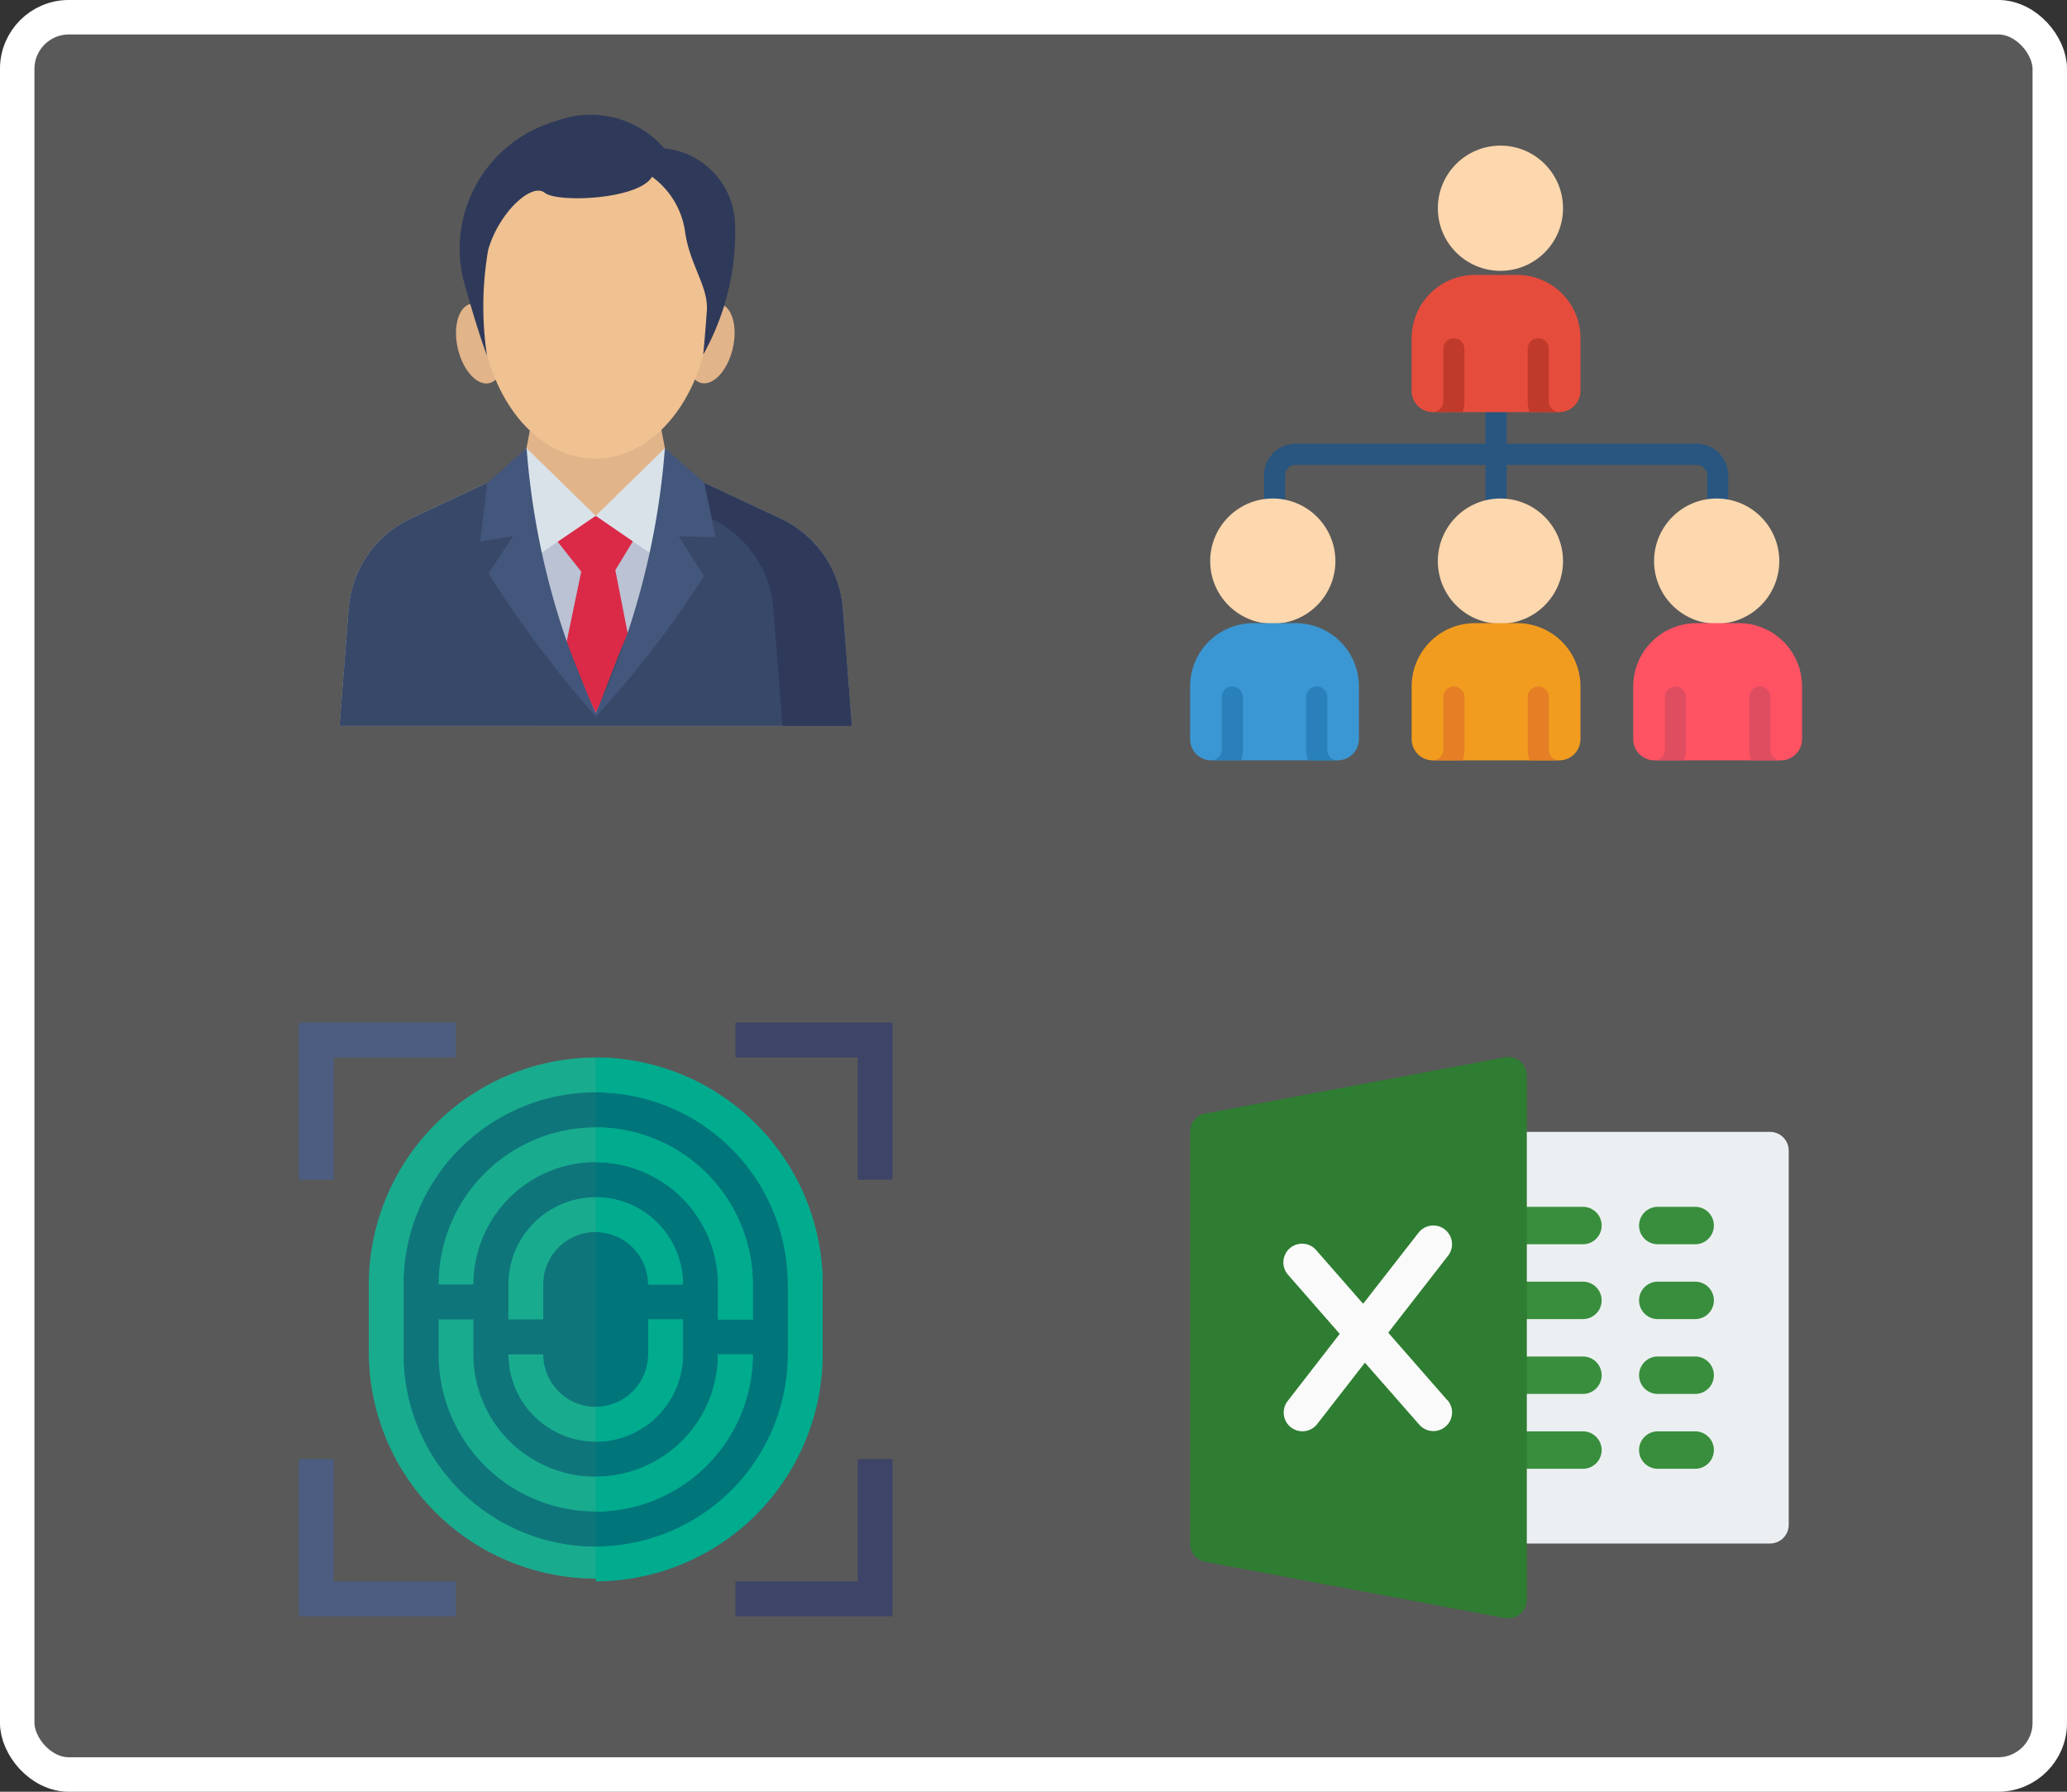 <svg xmlns="http://www.w3.org/2000/svg" width="60" height="52" viewBox="0 0 60 52">
  <rect x="0" y="0" width="60" height="52" fill="#333333" stroke="none"/>
  <g id="Hr_Group" data-name="Hr Group" transform="translate(-83 -79)">
    <g id="Rectangle_32277" data-name="Rectangle 32277" transform="translate(83 79)" fill="rgba(255,255,255,0.19)" stroke="#fff" stroke-width="1">
      <rect width="60" height="52" rx="2" stroke="none"/>
      <rect x="0.5" y="0.5" width="59" height="51" rx="1.5" fill="none"/>
    </g>
    <g id="Employees" transform="translate(81.818 81.381)">
      <path id="Path_264038" data-name="Path 264038" d="M48.124,71V64.631l-1.032-.484-.28-1.488H43.161l-.28,1.488-1,.468V71Z" transform="translate(-26.513 -53.005)" fill="#e2b48a"/>
      <path id="Path_264039" data-name="Path 264039" d="M25.907,81.926l-.267-3.409a3.152,3.152,0,0,0-1.805-2.609l-2.865-1.342v.829h-.326v.435H15.838v-1.2l-2.727,1.277a3.152,3.152,0,0,0-1.805,2.609l-.266,3.409Z" transform="translate(0 -63.24)" fill="#bac2d3"/>
      <path id="Path_264040" data-name="Path 264040" d="M57.033,83.64H55.66l-.261.609.788,1-.458,2.2.877,1.9.982-2.043-.412-2.1.624-1.025Z" transform="translate(-38.133 -71.04)" fill="#da2a47"/>
      <path id="Path_264041" data-name="Path 264041" d="M25.64,79.244a3.152,3.152,0,0,0-1.805-2.609l-2.611-1.223a12.49,12.49,0,0,1-1.268,3.418c-.255.508-.494,1.013-.718,1.534-.125.288-.765,1.974-.765,1.974s-1.037-2.581-1.226-3.071a16.782,16.782,0,0,0-.792-1.982c-.058-.108-.119-.213-.182-.319a1.359,1.359,0,0,1-.863-1.408l-2.3,1.077a3.152,3.152,0,0,0-1.805,2.609l-.266,3.409H25.907Z" transform="translate(0 -63.967)" fill="#707583"/>
      <path id="Path_264042" data-name="Path 264042" d="M25.64,79.244a3.152,3.152,0,0,0-1.805-2.609l-2.611-1.223a12.49,12.49,0,0,1-1.268,3.418c-.255.508-.494,1.013-.718,1.534-.125.288-.765,1.974-.765,1.974s-1.037-2.581-1.226-3.071a16.782,16.782,0,0,0-.792-1.982c-.058-.108-.119-.213-.182-.319a1.359,1.359,0,0,1-.863-1.408l-2.3,1.077a3.152,3.152,0,0,0-1.805,2.609l-.266,3.409H25.907Z" transform="translate(0 -63.967)" fill="#384868"/>
      <path id="Path_264043" data-name="Path 264043" d="M87.062,82.651H85.049l-.267-3.409a3.154,3.154,0,0,0-1.806-2.608l-.8-.373a8.14,8.14,0,0,0,.2-.851l2.612,1.224A3.152,3.152,0,0,1,86.8,79.242Z" transform="translate(-61.155 -63.966)" fill="#2f3a5a"/>
      <ellipse id="Ellipse_283" data-name="Ellipse 283" cx="1.183" cy="0.662" rx="1.183" ry="0.662" transform="translate(20.893 8.584) rotate(-76.825)" fill="#e2b48a"/>
      <ellipse id="Ellipse_284" data-name="Ellipse 284" cx="0.662" cy="1.183" rx="0.662" ry="1.183" transform="translate(14.203 6.586) rotate(-13.175)" fill="#e2b48a"/>
      <ellipse id="Ellipse_285" data-name="Ellipse 285" cx="3.345" cy="4.61" rx="3.345" ry="4.61" transform="translate(15.115 1.71)" fill="#f0c191"/>
      <path id="Path_264044" data-name="Path 264044" d="M42.887,7.91a7.263,7.263,0,0,0,.925-3.784,2.275,2.275,0,0,0-2.053-2.2,2.831,2.831,0,0,0-3.139-.793,3.854,3.854,0,0,0-2.71,4.548c.423,1.548.7,2.259.7,2.259a9.656,9.656,0,0,1,.035-3.072c.317-1.093,1.268-1.956,1.638-1.656s2.731.2,3.118-.463A2.389,2.389,0,0,1,42.354,4.3c.126,1,.69,1.621.638,2.343S42.887,7.91,42.887,7.91Z" transform="translate(-21.292 0)" fill="#2f3a5a"/>
      <path id="Path_264045" data-name="Path 264045" d="M66.009,69.583,64,71.546l1.794,1.233.839-2.435Z" transform="translate(-45.526 -58.957)" fill="#d9e2e9"/>
      <path id="Path_264046" data-name="Path 264046" d="M45.242,70.343l.909,2.379,1.724-1.176-2.009-1.963Z" transform="translate(-29.401 -58.957)" fill="#d9e2e9"/>
      <path id="Path_264047" data-name="Path 264047" d="M46.588,70.577l-1.147-1.008,0,0a22.213,22.213,0,0,1-2.007,7.685,22.2,22.2,0,0,1-2.007-7.685l0,0-1.146,1.008-.2,1.7.951-.152-.713,1.081a32.027,32.027,0,0,0,3.12,4.151,28.982,28.982,0,0,0,3.136-4.075l-.729-1.157,1.064.03Z" transform="translate(-24.959 -58.942)" fill="#43567c"/>
    </g>
    <g id="section" transform="translate(117.546 83.461)">
      <g id="Page-1" transform="translate(0 -0.235)">
        <g id="_016---Team-Organisation" data-name="016---Team-Organisation">
          <path id="Shape" d="M19.556,24.3H14.044V22.667h-.613V24.3H7.919A.919.919,0,0,0,7,25.219v.842h.613v-.842a.306.306,0,0,1,.306-.306h5.513v1.633h.613V24.913h5.513a.306.306,0,0,1,.306.306v.842h.613v-.842A.919.919,0,0,0,19.556,24.3Z" transform="translate(-4.856 -15.647)" fill="#285680"/>
          <circle id="Oval" cx="1.817" cy="1.817" r="1.817" transform="translate(0.583 10.242)" fill="#fdd7ad"/>
          <path id="Shape-2" data-name="Shape" d="M4.9,46.838v1.531a.617.617,0,0,1-.613.613H.613A.614.614,0,0,1,0,48.369V46.838A1.838,1.838,0,0,1,1.838,45H3.063A1.838,1.838,0,0,1,4.9,46.838Z" transform="translate(0 -31.141)" fill="#3b97d3"/>
          <path id="Shape-3" data-name="Shape" d="M2.919,51.306v1.531a.919.919,0,0,1-.052.306H2a.284.284,0,0,0,.211-.089.291.291,0,0,0,.095-.217V51.306a.306.306,0,0,1,.613,0Z" transform="translate(-1.387 -35.303)" fill="#2980ba"/>
          <path id="Shape-4" data-name="Shape" d="M11.919,53.144h-.864A.849.849,0,0,1,11,52.838V51.306a.306.306,0,0,1,.613,0v1.531A.306.306,0,0,0,11.919,53.144Z" transform="translate(-7.631 -35.303)" fill="#2980ba"/>
          <circle id="Oval-2" data-name="Oval" cx="1.817" cy="1.817" r="1.817" transform="translate(7.191 10.242)" fill="#fdd7ad"/>
          <path id="Shape-5" data-name="Shape" d="M25.9,46.838v1.531a.617.617,0,0,1-.613.613H21.613A.614.614,0,0,1,21,48.369V46.838A1.838,1.838,0,0,1,22.838,45h1.225A1.838,1.838,0,0,1,25.9,46.838Z" transform="translate(-14.569 -31.141)" fill="#f29c1f"/>
          <path id="Shape-6" data-name="Shape" d="M23.919,51.306v1.531a.919.919,0,0,1-.052.306H23a.284.284,0,0,0,.211-.089.291.291,0,0,0,.095-.217V51.306a.306.306,0,0,1,.613,0Z" transform="translate(-15.956 -35.303)" fill="#e57e25"/>
          <path id="Shape-7" data-name="Shape" d="M32.919,53.144h-.864A.849.849,0,0,1,32,52.838V51.306a.306.306,0,0,1,.613,0v1.531A.306.306,0,0,0,32.919,53.144Z" transform="translate(-22.2 -35.303)" fill="#e57e25"/>
          <circle id="Oval-3" data-name="Oval" cx="1.817" cy="1.817" r="1.817" transform="translate(13.468 10.242)" fill="#fdd7ad"/>
          <path id="Shape-8" data-name="Shape" d="M46.9,46.838v1.531a.617.617,0,0,1-.613.613H42.613A.614.614,0,0,1,42,48.369V46.838A1.838,1.838,0,0,1,43.838,45h1.225A1.838,1.838,0,0,1,46.9,46.838Z" transform="translate(-29.137 -31.141)" fill="#ff5364"/>
          <path id="Shape-9" data-name="Shape" d="M44.919,51.306v1.531a.919.919,0,0,1-.052.306H44a.284.284,0,0,0,.211-.089.291.291,0,0,0,.095-.217V51.306a.306.306,0,0,1,.613,0Z" transform="translate(-30.525 -35.303)" fill="#df4d60"/>
          <path id="Shape-10" data-name="Shape" d="M53.919,53.144h-.864A.849.849,0,0,1,53,52.838V51.306a.306.306,0,0,1,.613,0v1.531A.306.306,0,0,0,53.919,53.144Z" transform="translate(-36.769 -35.303)" fill="#df4d60"/>
          <circle id="Oval-4" data-name="Oval" cx="1.817" cy="1.817" r="1.817" transform="translate(7.191)" fill="#fdd7ad"/>
          <path id="Shape-11" data-name="Shape" d="M25.9,13.838v1.531a.617.617,0,0,1-.613.613H21.613A.614.614,0,0,1,21,15.369V13.838A1.838,1.838,0,0,1,22.838,12h1.225A1.838,1.838,0,0,1,25.9,13.838Z" transform="translate(-14.569 -8.247)" fill="#e64c3c"/>
          <g id="Group_58658" data-name="Group 58658" transform="translate(7.044 5.59)">
            <path id="Shape-12" data-name="Shape" d="M23.919,18.306v1.531a.919.919,0,0,1-.052.306H23a.284.284,0,0,0,.211-.089.291.291,0,0,0,.095-.217V18.306a.306.306,0,0,1,.613,0Z" transform="translate(-23 -18)" fill="#c03a2b"/>
            <path id="Shape-13" data-name="Shape" d="M32.919,20.144h-.864A.849.849,0,0,1,32,19.838V18.306a.306.306,0,1,1,.613,0v1.531A.306.306,0,0,0,32.919,20.144Z" transform="translate(-29.244 -18)" fill="#c03a2b"/>
          </g>
        </g>
      </g>
    </g>
    <g id="Auto_attendens" data-name="Auto attendens" transform="translate(91.677 108.678)">
      <path id="Path_2216" data-name="Path 2216" d="M87.416,51.2v2.028a6.083,6.083,0,0,1-12.166,0V51.2a6.083,6.083,0,1,1,12.166,0Z" transform="translate(-72.718 -43.602)" fill="#0e767b"/>
      <path id="Path_2217" data-name="Path 2217" d="M262.083,51.2v2.028A6.083,6.083,0,0,1,256,59.314V45.12a6.083,6.083,0,0,1,6.083,6.083Z" transform="translate(-247.385 -43.602)" fill="#00767b"/>
      <path id="Path_2218" data-name="Path 2218" d="M66.838,30.12a6.6,6.6,0,0,0-6.588,6.588v2.028a6.588,6.588,0,0,0,13.175,0V36.708A6.6,6.6,0,0,0,66.838,30.12Zm5.578,8.616a5.578,5.578,0,0,1-11.156,0V36.708a5.578,5.578,0,1,1,11.156,0Z" transform="translate(-58.222 -29.106)" fill="#19ab8e"/>
      <path id="Path_2220" data-name="Path 2220" d="M129.62,94.93v1.014h-1.01V94.93a3.55,3.55,0,0,0-7.1,0H120.5a4.56,4.56,0,1,1,9.12,0Z" transform="translate(-116.445 -87.329)" fill="#19ab8e"/>
      <path id="Path_2221" data-name="Path 2221" d="M185.815,153.152h-1.01a1.523,1.523,0,0,0-3.046,0v1.014h-1.01v-1.014a2.532,2.532,0,0,1,5.065,0Z" transform="translate(-174.667 -145.551)" fill="#19ab8e"/>
      <path id="Path_2222" data-name="Path 2222" d="M129.62,257.014a4.56,4.56,0,0,1-9.12,0V256h1.01v1.014a3.55,3.55,0,0,0,7.1,0Z" transform="translate(-116.445 -247.385)" fill="#19ab8e"/>
      <path id="Path_2223" data-name="Path 2223" d="M185.815,256v1.014a2.532,2.532,0,1,1-5.065,0h1.01a1.523,1.523,0,0,0,3.046,0V256Z" transform="translate(-174.667 -247.385)" fill="#19ab8e"/>
      <path id="Path_2224" data-name="Path 2224" d="M1.01,4.56H0V0H4.56V1.01H1.01Z" fill="#4c5d81"/>
      <g id="Group_853" data-name="Group 853" transform="translate(8.615 1.014)">
        <path id="Path_2226" data-name="Path 2226" d="M256,151.63v-1.01a2.535,2.535,0,0,1,2.532,2.532h-1.01A1.525,1.525,0,0,0,256,151.63Z" transform="translate(-256 -146.565)" fill="#00ab8e"/>
        <path id="Path_2227" data-name="Path 2227" d="M256,259.546v-1.01a1.525,1.525,0,0,0,1.523-1.523V256h1.01v1.014A2.535,2.535,0,0,1,256,259.546Z" transform="translate(-256 -248.398)" fill="#00ab8e"/>
        <path id="Path_2228" data-name="Path 2228" d="M256,290.69v-1.01a3.555,3.555,0,0,0,3.55-3.55h1.01A4.565,4.565,0,0,1,256,290.69Z" transform="translate(-256 -277.514)" fill="#00ab8e"/>
        <path id="Path_2229" data-name="Path 2229" d="M256,91.38V90.37a4.565,4.565,0,0,1,4.56,4.56v1.014h-1.01V94.93A3.555,3.555,0,0,0,256,91.38Z" transform="translate(-256 -88.342)" fill="#00ab8e"/>
        <path id="Path_2230" data-name="Path 2230" d="M262.588,36.708v2.028A6.6,6.6,0,0,1,256,45.323v-1.01a5.584,5.584,0,0,0,5.578-5.578V36.708A5.584,5.584,0,0,0,256,31.13V30.12A6.6,6.6,0,0,1,262.588,36.708Z" transform="translate(-256 -30.12)" fill="#00ab8e"/>
      </g>
      <path id="Path_2232" data-name="Path 2232" d="M381.06,4.56h-1.01V1.01H376.5V0h4.56Z" transform="translate(-363.83)" fill="#3d4467"/>
      <path id="Path_2234" data-name="Path 2234" d="M4.56,381.06H0V376.5H1.01v3.55H4.56Z" transform="translate(0 -363.83)" fill="#4c5d81"/>
      <path id="Path_2236" data-name="Path 2236" d="M381.06,381.06H376.5v-1.01h3.55V376.5h1.01Z" transform="translate(-363.83 -363.83)" fill="#3d4467"/>
    </g>
    <g id="svgexport-6_19_" data-name="svgexport-6 (19)" transform="translate(117.546 93.688)">
      <path id="Path_264078" data-name="Path 264078" d="M264.145,91.957h-7.6a.543.543,0,0,1-.543-.543V80.554a.543.543,0,0,1,.543-.543h7.6a.543.543,0,0,1,.543.543v10.86A.543.543,0,0,1,264.145,91.957Z" transform="translate(-247.312 -61.849)" fill="#eceff1"/>
      <g id="Group_58674" data-name="Group 58674" transform="translate(8.688 20.334)">
        <path id="Path_264079" data-name="Path 264079" d="M258.715,145.1h-2.172a.543.543,0,1,1,0-1.086h2.172a.543.543,0,1,1,0,1.086Z" transform="translate(-256 -144.011)" fill="#388e3c"/>
        <path id="Path_264080" data-name="Path 264080" d="M258.715,209.1h-2.172a.543.543,0,1,1,0-1.086h2.172a.543.543,0,1,1,0,1.086Z" transform="translate(-256 -205.839)" fill="#388e3c"/>
        <path id="Path_264081" data-name="Path 264081" d="M258.715,273.1h-2.172a.543.543,0,1,1,0-1.086h2.172a.543.543,0,1,1,0,1.086Z" transform="translate(-256 -267.667)" fill="#388e3c"/>
        <path id="Path_264082" data-name="Path 264082" d="M258.715,337.1h-2.172a.543.543,0,1,1,0-1.086h2.172a.543.543,0,1,1,0,1.086Z" transform="translate(-256 -329.495)" fill="#388e3c"/>
        <path id="Path_264083" data-name="Path 264083" d="M385.629,145.1h-1.086a.543.543,0,0,1,0-1.086h1.086a.543.543,0,0,1,0,1.086Z" transform="translate(-379.656 -144.011)" fill="#388e3c"/>
        <path id="Path_264084" data-name="Path 264084" d="M385.629,209.1h-1.086a.543.543,0,0,1,0-1.086h1.086a.543.543,0,0,1,0,1.086Z" transform="translate(-379.656 -205.839)" fill="#388e3c"/>
        <path id="Path_264085" data-name="Path 264085" d="M385.629,273.1h-1.086a.543.543,0,1,1,0-1.086h1.086a.543.543,0,1,1,0,1.086Z" transform="translate(-379.656 -267.667)" fill="#388e3c"/>
        <path id="Path_264086" data-name="Path 264086" d="M385.629,337.1h-1.086a.543.543,0,0,1,0-1.086h1.086a.543.543,0,0,1,0,1.086Z" transform="translate(-379.656 -329.495)" fill="#388e3c"/>
      </g>
      <path id="Path_264087" data-name="Path 264087" d="M9.578,16.115A.534.534,0,0,0,9.131,16L.443,17.629A.541.541,0,0,0,0,18.162V30.108a.542.542,0,0,0,.443.533l8.688,1.629a.511.511,0,0,0,.1.01.543.543,0,0,0,.543-.543v-15.2A.542.542,0,0,0,9.578,16.115Z" transform="translate(0 0)" fill="#2e7d32"/>
      <path id="Path_264088" data-name="Path 264088" d="M84.737,165.1l-1.717-1.962,1.737-2.233a.543.543,0,0,0-.857-.668L82.291,162.3l-1.355-1.549a.543.543,0,1,0-.817.715l1.493,1.707L80.1,165.123a.543.543,0,0,0,.858.667l1.385-1.781,1.579,1.8a.542.542,0,1,0,.817-.714Z" transform="translate(-77.269 -139.149)" fill="#fafafa"/>
    </g>
  </g>
</svg>
